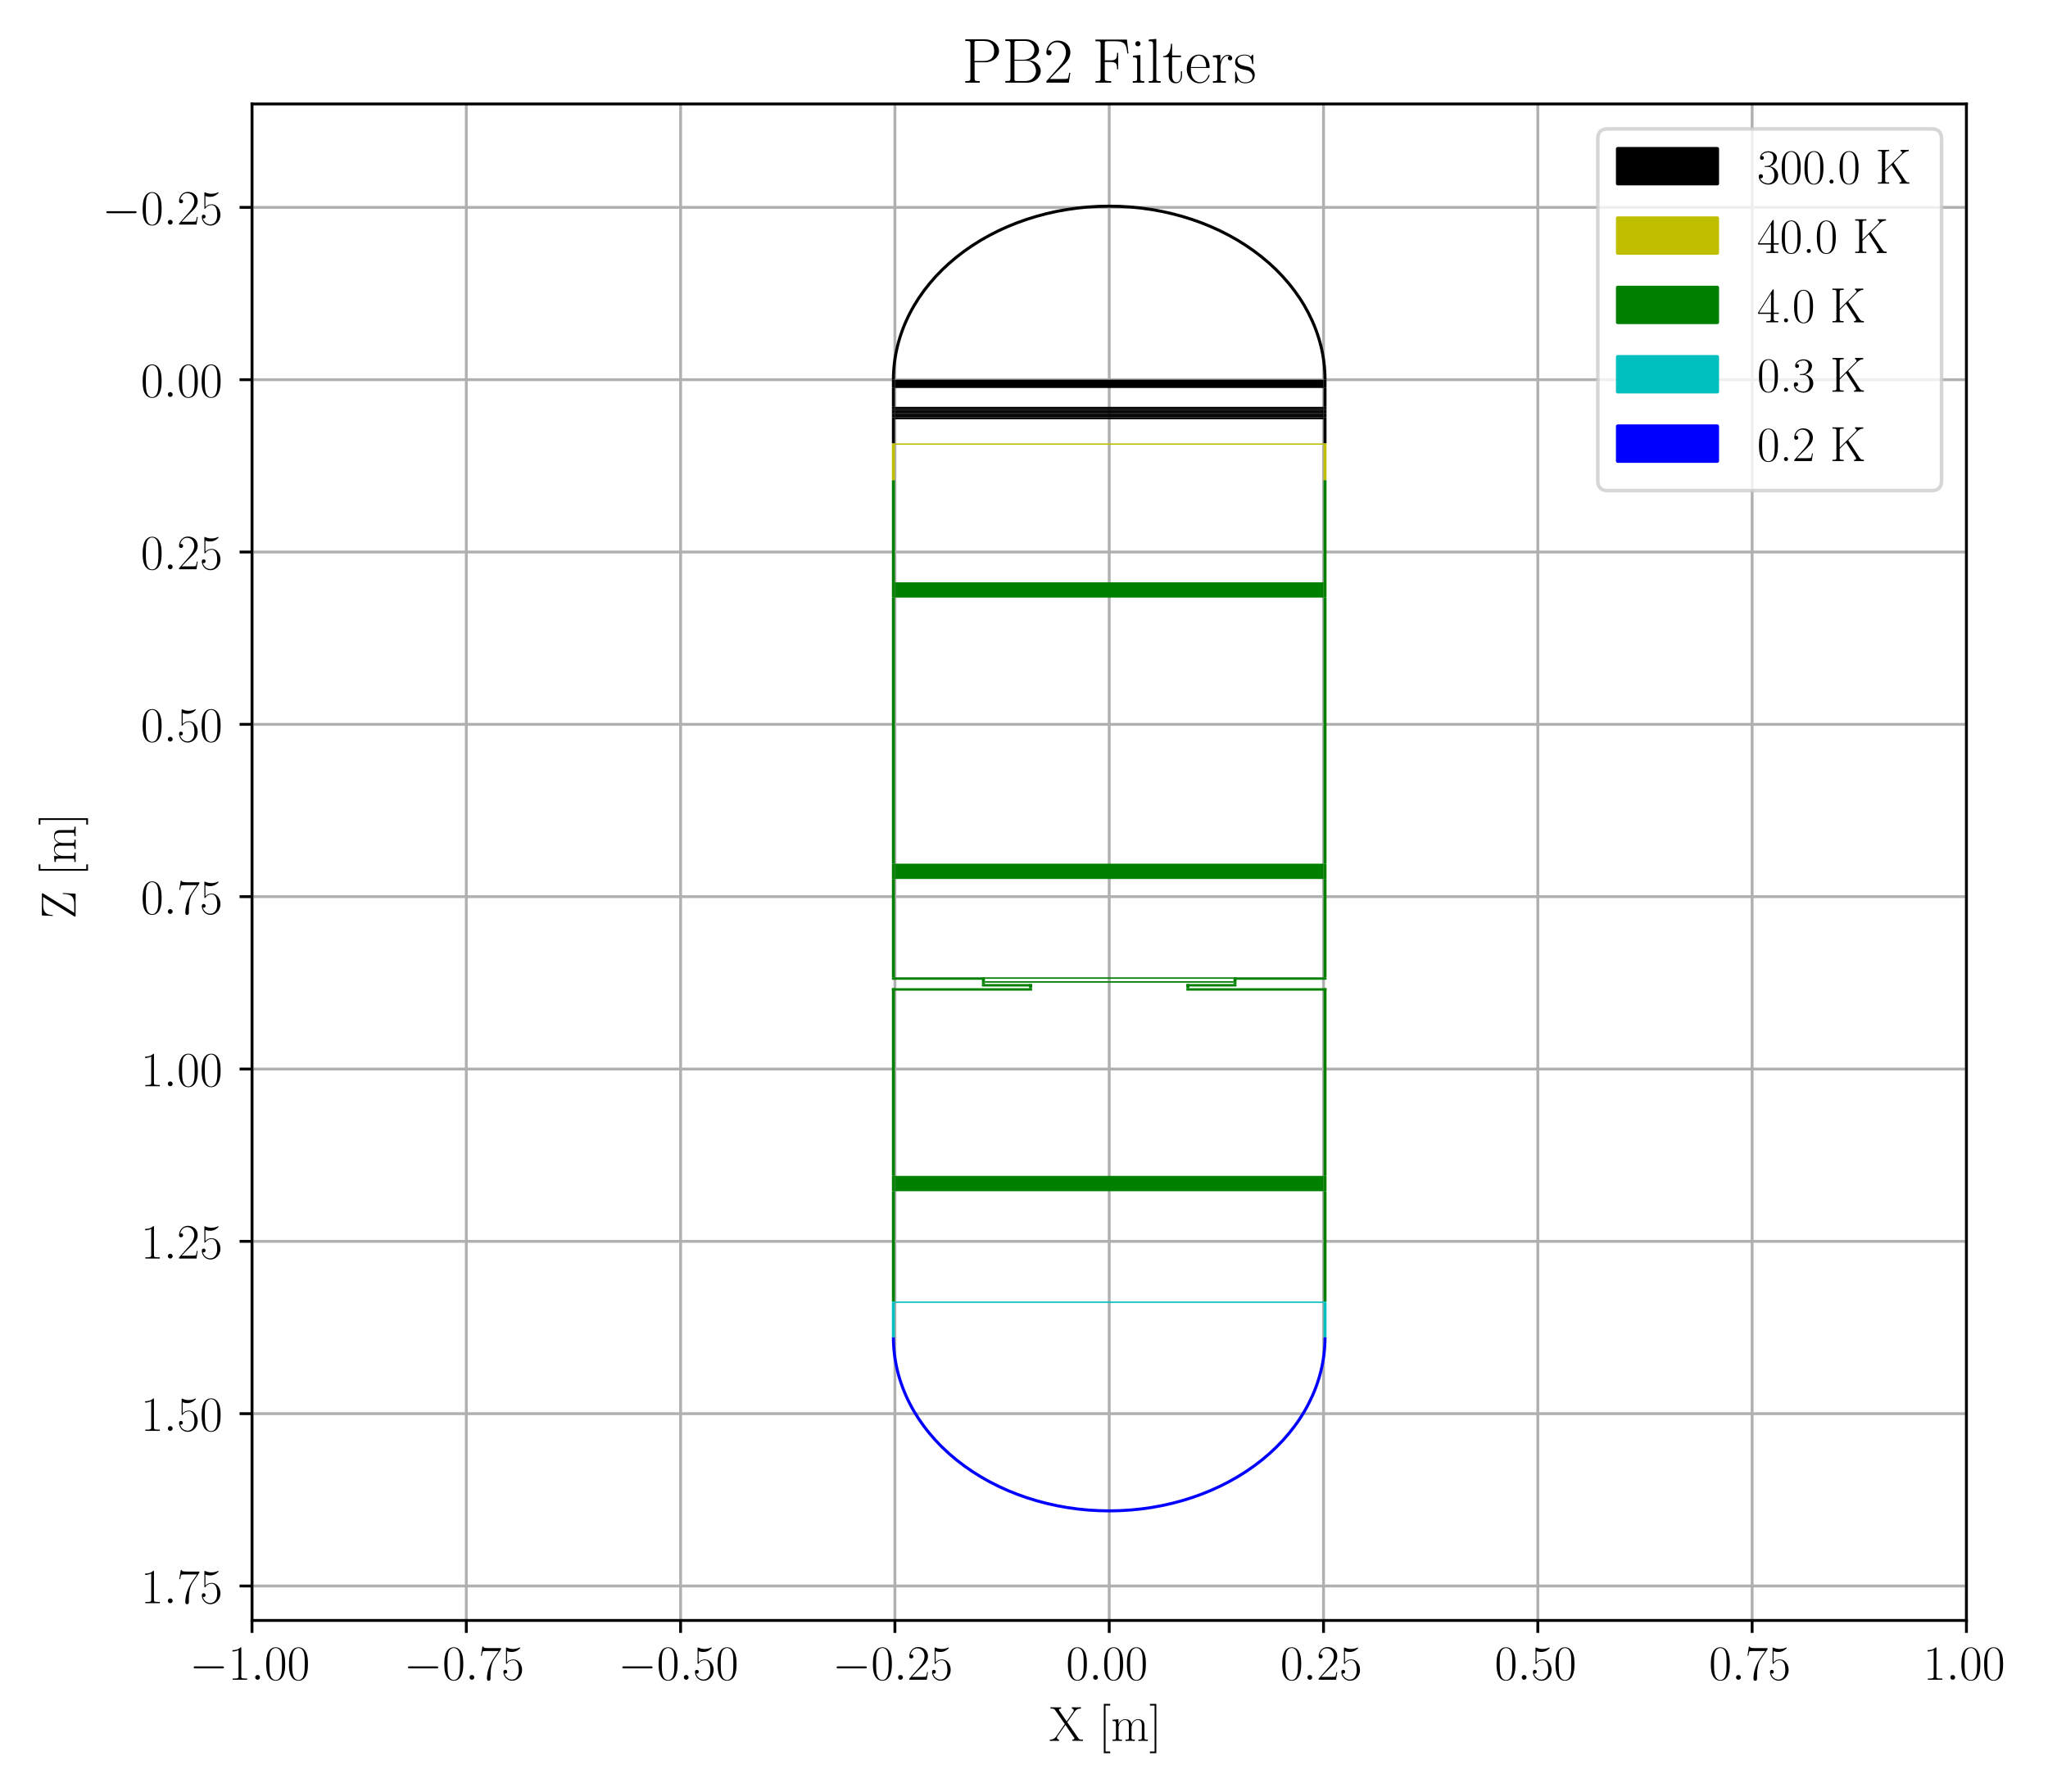 <?xml version="1.0" encoding="utf-8" standalone="no"?>
<!DOCTYPE svg PUBLIC "-//W3C//DTD SVG 1.1//EN"
  "http://www.w3.org/Graphics/SVG/1.1/DTD/svg11.dtd">
<!-- Created with matplotlib (http://matplotlib.org/) -->
<svg height="504pt" version="1.1" viewBox="0 0 576 504" width="576pt" xmlns="http://www.w3.org/2000/svg" xmlns:xlink="http://www.w3.org/1999/xlink">
 <defs>
  <style type="text/css">
*{stroke-linecap:butt;stroke-linejoin:round;}
  </style>
 </defs>
 <g id="figure_1">
  <g id="patch_1">
   <path d="M 0 504 
L 576 504 
L 576 0 
L 0 0 
z
" style="fill:#ffffff;"/>
  </g>
  <g id="axes_1">
   <g id="patch_2">
    <path d="M 70.875 455.854 
L 553.06 455.854 
L 553.06 29.253 
L 70.875 29.253 
z
" style="fill:#ffffff;"/>
   </g>
   <g id="matplotlib.axis_1">
    <g id="xtick_1">
     <g id="line2d_1">
      <path clip-path="url(#pf287806d3c)" d="M 70.875 455.854 
L 70.875 29.253 
" style="fill:none;stroke:#b0b0b0;stroke-linecap:square;stroke-width:0.8;"/>
     </g>
     <g id="line2d_2">
      <defs>
       <path d="M 0 0 
L 0 3.5 
" id="ma724190c96" style="stroke:#000000;stroke-width:0.8;"/>
      </defs>
      <g>
       <use style="stroke:#000000;stroke-width:0.8;" x="70.875" xlink:href="#ma724190c96" y="455.854"/>
      </g>
     </g>
     <g id="text_1">
      <!-- $-1.00$ -->
      <defs>
       <path d="M 66.094 23 
C 67.5 23 69.406 23 69.406 25 
C 69.406 27 67.5 27 66.094 27 
L 11.594 27 
C 10.203 27 8.297 27 8.297 25 
C 8.297 23 10.203 23 11.594 23 
z
" id="CMSY10-0"/>
       <path d="M 26.594 63.312 
C 26.594 65.406 26.5 65.5 25.094 65.5 
C 21.203 61.188 15.297 59.797 9.703 59.797 
C 9.406 59.797 8.906 59.797 8.797 59.5 
C 8.703 59.297 8.703 59.094 8.703 57 
C 11.797 57 17 57.594 21 59.984 
L 21 7.203 
C 21 3.688 20.797 2.5 12.203 2.5 
L 9.203 2.5 
L 9.203 0 
C 14 0 19 0 23.797 0 
C 28.594 0 33.594 0 38.406 0 
L 38.406 2.5 
L 35.406 2.5 
C 26.797 2.5 26.594 3.594 26.594 7.156 
z
" id="CMR17-49"/>
       <path d="M 18.406 4.797 
C 18.406 7.688 16 9.672 13.594 9.672 
C 10.703 9.672 8.703 7.281 8.703 4.891 
C 8.703 2 11.094 0 13.5 0 
C 16.406 0 18.406 2.391 18.406 4.797 
" id="CMMI12-58"/>
       <path d="M 42 31.641 
C 42 37.75 41.906 48.125 37.703 56.109 
C 34 63.109 28.094 65.594 22.906 65.594 
C 18.094 65.594 12 63.406 8.203 56.203 
C 4.203 48.719 3.797 39.438 3.797 31.641 
C 3.797 25.953 3.906 17.281 7 9.672 
C 11.297 -0.609 19 -2 22.906 -2 
C 27.5 -2 34.5 -0.109 38.594 9.375 
C 41.594 16.281 42 24.359 42 31.641 
M 22.906 -0.406 
C 16.5 -0.406 12.703 5.078 11.297 12.688 
C 10.203 18.562 10.203 27.156 10.203 32.75 
C 10.203 40.438 10.203 46.828 11.5 52.922 
C 13.406 61.391 19 64 22.906 64 
C 27 64 32.297 61.297 34.203 53.125 
C 35.5 47.438 35.594 40.734 35.594 32.75 
C 35.594 26.25 35.594 18.266 34.406 12.375 
C 32.297 1.484 26.406 -0.406 22.906 -0.406 
" id="CMR17-48"/>
      </defs>
      <g transform="translate(53.311 472.54)scale(0.14 -0.14)">
       <use transform="scale(0.996)" xlink:href="#CMSY10-0"/>
       <use transform="translate(77.487 0)scale(0.996)" xlink:href="#CMR17-49"/>
       <use transform="translate(123.178 0)scale(0.996)" xlink:href="#CMMI12-58"/>
       <use transform="translate(150.275 0)scale(0.996)" xlink:href="#CMR17-48"/>
       <use transform="translate(195.966 0)scale(0.996)" xlink:href="#CMR17-48"/>
      </g>
     </g>
    </g>
    <g id="xtick_2">
     <g id="line2d_3">
      <path clip-path="url(#pf287806d3c)" d="M 131.148 455.854 
L 131.148 29.253 
" style="fill:none;stroke:#b0b0b0;stroke-linecap:square;stroke-width:0.8;"/>
     </g>
     <g id="line2d_4">
      <g>
       <use style="stroke:#000000;stroke-width:0.8;" x="131.148" xlink:href="#ma724190c96" y="455.854"/>
      </g>
     </g>
     <g id="text_2">
      <!-- $-0.75$ -->
      <defs>
       <path d="M 45.094 61.578 
L 45.094 63.766 
L 21.594 63.766 
C 9.906 63.766 9.703 65.078 9.297 67 
L 7.5 67 
L 4.594 48.344 
L 6.406 48.344 
C 6.703 50.234 7.406 55.312 8.594 57.203 
C 9.203 58 16.594 58 18.297 58 
L 40.297 58 
L 29.203 41.578 
C 21.797 30.531 16.703 15.609 16.703 2.578 
C 16.703 1.391 16.703 -2 20.297 -2 
C 23.906 -2 23.906 1.391 23.906 2.672 
L 23.906 7.266 
C 23.906 23.562 26.703 34.312 31.297 41.188 
z
" id="CMR17-55"/>
       <path d="M 11.406 57.688 
C 12.406 57.281 16.5 56 20.703 56 
C 30 56 35.094 61.016 38 63.922 
C 38 64.734 38 65.25 37.406 65.25 
C 37.297 65.25 37.094 65.25 36.297 64.828 
C 32.797 63.312 28.703 62.078 23.703 62.078 
C 20.703 62.078 16.203 62.5 11.297 64.734 
C 10.203 65.25 10 65.25 9.906 65.25 
C 9.406 65.25 9.297 65.141 9.297 63.156 
L 9.297 34.281 
C 9.297 32.5 9.297 32 10.297 32 
C 10.797 32 11 32.203 11.5 32.906 
C 14.703 37.484 19.094 39.406 24.094 39.406 
C 27.594 39.406 35.094 37.219 35.094 20.141 
C 35.094 16.953 35.094 11.172 32.094 6.578 
C 29.594 2.484 25.703 0.391 21.406 0.391 
C 14.797 0.391 8.094 5 6.297 12.719 
C 6.703 12.609 7.5 12.422 7.906 12.422 
C 9.203 12.422 11.703 13.125 11.703 16.219 
C 11.703 18.906 9.797 20 7.906 20 
C 5.594 20 4.094 18.594 4.094 15.797 
C 4.094 7.094 11 -2 21.594 -2 
C 31.906 -2 41.703 6.875 41.703 19.75 
C 41.703 31.719 33.906 41 24.203 41 
C 19.094 41 14.797 39.094 11.406 35.453 
z
" id="CMR17-53"/>
      </defs>
      <g transform="translate(113.585 472.54)scale(0.14 -0.14)">
       <use transform="scale(0.996)" xlink:href="#CMSY10-0"/>
       <use transform="translate(77.487 0)scale(0.996)" xlink:href="#CMR17-48"/>
       <use transform="translate(123.178 0)scale(0.996)" xlink:href="#CMMI12-58"/>
       <use transform="translate(150.275 0)scale(0.996)" xlink:href="#CMR17-55"/>
       <use transform="translate(195.966 0)scale(0.996)" xlink:href="#CMR17-53"/>
      </g>
     </g>
    </g>
    <g id="xtick_3">
     <g id="line2d_5">
      <path clip-path="url(#pf287806d3c)" d="M 191.421 455.854 
L 191.421 29.253 
" style="fill:none;stroke:#b0b0b0;stroke-linecap:square;stroke-width:0.8;"/>
     </g>
     <g id="line2d_6">
      <g>
       <use style="stroke:#000000;stroke-width:0.8;" x="191.421" xlink:href="#ma724190c96" y="455.854"/>
      </g>
     </g>
     <g id="text_3">
      <!-- $-0.50$ -->
      <g transform="translate(173.858 472.54)scale(0.14 -0.14)">
       <use transform="scale(0.996)" xlink:href="#CMSY10-0"/>
       <use transform="translate(77.487 0)scale(0.996)" xlink:href="#CMR17-48"/>
       <use transform="translate(123.178 0)scale(0.996)" xlink:href="#CMMI12-58"/>
       <use transform="translate(150.275 0)scale(0.996)" xlink:href="#CMR17-53"/>
       <use transform="translate(195.966 0)scale(0.996)" xlink:href="#CMR17-48"/>
      </g>
     </g>
    </g>
    <g id="xtick_4">
     <g id="line2d_7">
      <path clip-path="url(#pf287806d3c)" d="M 251.695 455.854 
L 251.695 29.253 
" style="fill:none;stroke:#b0b0b0;stroke-linecap:square;stroke-width:0.8;"/>
     </g>
     <g id="line2d_8">
      <g>
       <use style="stroke:#000000;stroke-width:0.8;" x="251.695" xlink:href="#ma724190c96" y="455.854"/>
      </g>
     </g>
     <g id="text_4">
      <!-- $-0.25$ -->
      <defs>
       <path d="M 41.703 15.453 
L 39.906 15.453 
C 38.906 8.375 38.094 7.172 37.703 6.562 
C 37.203 5.766 30 5.766 28.594 5.766 
L 9.406 5.766 
C 13 9.672 20 16.75 28.5 24.953 
C 34.594 30.734 41.703 37.531 41.703 47.422 
C 41.703 59.219 32.297 66 21.797 66 
C 10.797 66 4.094 56.312 4.094 47.344 
C 4.094 43.438 7 42.938 8.203 42.938 
C 9.203 42.938 12.203 43.547 12.203 47.031 
C 12.203 50.109 9.594 51 8.203 51 
C 7.594 51 7 50.906 6.594 50.703 
C 8.5 59.219 14.297 63.406 20.406 63.406 
C 29.094 63.406 34.797 56.516 34.797 47.422 
C 34.797 38.734 29.703 31.25 24 24.75 
L 4.094 2.281 
L 4.094 0 
L 39.297 0 
z
" id="CMR17-50"/>
      </defs>
      <g transform="translate(234.131 472.54)scale(0.14 -0.14)">
       <use transform="scale(0.996)" xlink:href="#CMSY10-0"/>
       <use transform="translate(77.487 0)scale(0.996)" xlink:href="#CMR17-48"/>
       <use transform="translate(123.178 0)scale(0.996)" xlink:href="#CMMI12-58"/>
       <use transform="translate(150.275 0)scale(0.996)" xlink:href="#CMR17-50"/>
       <use transform="translate(195.966 0)scale(0.996)" xlink:href="#CMR17-53"/>
      </g>
     </g>
    </g>
    <g id="xtick_5">
     <g id="line2d_9">
      <path clip-path="url(#pf287806d3c)" d="M 311.968 455.854 
L 311.968 29.253 
" style="fill:none;stroke:#b0b0b0;stroke-linecap:square;stroke-width:0.8;"/>
     </g>
     <g id="line2d_10">
      <g>
       <use style="stroke:#000000;stroke-width:0.8;" x="311.968" xlink:href="#ma724190c96" y="455.854"/>
      </g>
     </g>
     <g id="text_5">
      <!-- $0.00$ -->
      <g transform="translate(299.828 472.54)scale(0.14 -0.14)">
       <use transform="scale(0.996)" xlink:href="#CMR17-48"/>
       <use transform="translate(45.69 0)scale(0.996)" xlink:href="#CMMI12-58"/>
       <use transform="translate(72.788 0)scale(0.996)" xlink:href="#CMR17-48"/>
       <use transform="translate(118.478 0)scale(0.996)" xlink:href="#CMR17-48"/>
      </g>
     </g>
    </g>
    <g id="xtick_6">
     <g id="line2d_11">
      <path clip-path="url(#pf287806d3c)" d="M 372.241 455.854 
L 372.241 29.253 
" style="fill:none;stroke:#b0b0b0;stroke-linecap:square;stroke-width:0.8;"/>
     </g>
     <g id="line2d_12">
      <g>
       <use style="stroke:#000000;stroke-width:0.8;" x="372.241" xlink:href="#ma724190c96" y="455.854"/>
      </g>
     </g>
     <g id="text_6">
      <!-- $0.25$ -->
      <g transform="translate(360.101 472.54)scale(0.14 -0.14)">
       <use transform="scale(0.996)" xlink:href="#CMR17-48"/>
       <use transform="translate(45.69 0)scale(0.996)" xlink:href="#CMMI12-58"/>
       <use transform="translate(72.788 0)scale(0.996)" xlink:href="#CMR17-50"/>
       <use transform="translate(118.478 0)scale(0.996)" xlink:href="#CMR17-53"/>
      </g>
     </g>
    </g>
    <g id="xtick_7">
     <g id="line2d_13">
      <path clip-path="url(#pf287806d3c)" d="M 432.514 455.854 
L 432.514 29.253 
" style="fill:none;stroke:#b0b0b0;stroke-linecap:square;stroke-width:0.8;"/>
     </g>
     <g id="line2d_14">
      <g>
       <use style="stroke:#000000;stroke-width:0.8;" x="432.514" xlink:href="#ma724190c96" y="455.854"/>
      </g>
     </g>
     <g id="text_7">
      <!-- $0.50$ -->
      <g transform="translate(420.375 472.54)scale(0.14 -0.14)">
       <use transform="scale(0.996)" xlink:href="#CMR17-48"/>
       <use transform="translate(45.69 0)scale(0.996)" xlink:href="#CMMI12-58"/>
       <use transform="translate(72.788 0)scale(0.996)" xlink:href="#CMR17-53"/>
       <use transform="translate(118.478 0)scale(0.996)" xlink:href="#CMR17-48"/>
      </g>
     </g>
    </g>
    <g id="xtick_8">
     <g id="line2d_15">
      <path clip-path="url(#pf287806d3c)" d="M 492.787 455.854 
L 492.787 29.253 
" style="fill:none;stroke:#b0b0b0;stroke-linecap:square;stroke-width:0.8;"/>
     </g>
     <g id="line2d_16">
      <g>
       <use style="stroke:#000000;stroke-width:0.8;" x="492.787" xlink:href="#ma724190c96" y="455.854"/>
      </g>
     </g>
     <g id="text_8">
      <!-- $0.75$ -->
      <g transform="translate(480.648 472.54)scale(0.14 -0.14)">
       <use transform="scale(0.996)" xlink:href="#CMR17-48"/>
       <use transform="translate(45.69 0)scale(0.996)" xlink:href="#CMMI12-58"/>
       <use transform="translate(72.788 0)scale(0.996)" xlink:href="#CMR17-55"/>
       <use transform="translate(118.478 0)scale(0.996)" xlink:href="#CMR17-53"/>
      </g>
     </g>
    </g>
    <g id="xtick_9">
     <g id="line2d_17">
      <path clip-path="url(#pf287806d3c)" d="M 553.06 455.854 
L 553.06 29.253 
" style="fill:none;stroke:#b0b0b0;stroke-linecap:square;stroke-width:0.8;"/>
     </g>
     <g id="line2d_18">
      <g>
       <use style="stroke:#000000;stroke-width:0.8;" x="553.06" xlink:href="#ma724190c96" y="455.854"/>
      </g>
     </g>
     <g id="text_9">
      <!-- $1.00$ -->
      <g transform="translate(540.921 472.54)scale(0.14 -0.14)">
       <use transform="scale(0.996)" xlink:href="#CMR17-49"/>
       <use transform="translate(45.69 0)scale(0.996)" xlink:href="#CMMI12-58"/>
       <use transform="translate(72.788 0)scale(0.996)" xlink:href="#CMR17-48"/>
       <use transform="translate(118.478 0)scale(0.996)" xlink:href="#CMR17-48"/>
      </g>
     </g>
    </g>
    <g id="text_10">
     <!-- \rm{X [m]} -->
     <defs>
      <path d="M 36.5 37.469 
L 51.297 58.641 
C 52.797 60.719 55.797 65 64 65 
L 64 67.688 
C 61.703 67.484 57.906 67.484 55.5 67.484 
C 52.203 67.484 48.094 67.484 45.594 67.688 
L 45.594 65.094 
C 48.797 64.797 49.594 62.812 49.594 61.219 
C 49.594 60.047 49.094 59.25 48.406 58.25 
L 35.203 39.266 
L 20.406 60.719 
C 19.703 61.812 19.594 62.109 19.594 62.406 
C 19.594 63.312 20.703 65 24 65 
L 24 67.484 
C 20.797 67.484 15.906 67.484 12.594 67.484 
C 10 67.484 5 67.484 2.594 67.688 
L 2.594 65 
C 8.094 65 9.906 64.812 12.094 61.734 
L 31.406 33.797 
L 14 8.578 
C 9.703 2.391 3.203 2.391 1.297 2.391 
L 1.297 -0.203 
C 3.594 0 7.406 0 9.797 0 
C 12.5 0 17.203 0 19.703 -0.203 
L 19.703 2.391 
C 16.594 2.688 15.703 4.672 15.703 6.266 
C 15.703 7.547 16.203 8.25 16.703 8.938 
L 32.703 32 
L 50.094 6.594 
C 50.906 5.5 50.906 5.203 50.906 4.906 
C 50.906 4.109 50 2.391 46.5 2.391 
L 46.5 0 
C 49.703 0 54.594 0 57.906 0 
C 60.5 0 65.5 0 67.906 -0.203 
L 67.906 2.391 
C 61.5 2.391 60.5 2.875 58.5 5.672 
z
" id="CMR17-88"/>
      <path d="M 23.5 -25 
L 23.5 -21.516 
L 14.094 -21.516 
L 14.094 71 
L 23.5 71 
L 23.5 74.484 
L 10.594 74.484 
L 10.594 -25 
z
" id="CMR17-91"/>
      <path d="M 67.594 30.203 
C 67.594 35.188 66.703 43.594 54.797 43.594 
C 48 43.594 43.297 39 41.5 33.594 
L 41.406 33.594 
C 40.203 41.797 34.297 43.594 28.703 43.594 
C 20.797 43.594 16.703 37.562 15.203 33.594 
L 15.094 33.594 
L 15.094 43.594 
L 3.297 42.5 
L 3.297 39.906 
C 9.203 39.906 10.094 39.297 10.094 34.5 
L 10.094 6.688 
C 10.094 2.875 9.703 2.391 3.297 2.391 
L 3.297 -0.203 
C 5.703 0 10.094 0 12.703 0 
C 15.297 0 19.797 0 22.203 -0.203 
L 22.203 2.391 
C 15.797 2.391 15.406 2.781 15.406 6.688 
L 15.406 25.906 
C 15.406 35.109 21 42 28 42 
C 35.406 42 36.203 35.406 36.203 30.594 
L 36.203 6.688 
C 36.203 2.875 35.797 2.391 29.406 2.391 
L 29.406 -0.203 
C 31.797 0 36.203 0 38.797 0 
C 41.406 0 45.906 0 48.297 -0.203 
L 48.297 2.391 
C 41.906 2.391 41.5 2.781 41.5 6.688 
L 41.5 25.906 
C 41.5 35.109 47.094 42 54.094 42 
C 61.5 42 62.297 35.406 62.297 30.594 
L 62.297 6.688 
C 62.297 2.875 61.906 2.391 55.5 2.391 
L 55.5 -0.203 
C 57.906 0 62.297 0 64.906 0 
C 67.5 0 72 0 74.406 -0.203 
L 74.406 2.391 
C 68 2.391 67.594 2.781 67.594 6.688 
z
" id="CMR17-109"/>
      <path d="M 14.297 74.484 
L 1.406 74.484 
L 1.406 71 
L 10.797 71 
L 10.797 -21.516 
L 1.406 -21.516 
L 1.406 -25 
L 14.297 -25 
z
" id="CMR17-93"/>
     </defs>
     <g transform="translate(295.089 489.713)scale(0.14 -0.14)">
      <use transform="scale(0.996)" xlink:href="#CMR17-88"/>
      <use transform="translate(99.148 0)scale(0.996)" xlink:href="#CMR17-91"/>
      <use transform="translate(124.019 0)scale(0.996)" xlink:href="#CMR17-109"/>
      <use transform="translate(200.939 0)scale(0.996)" xlink:href="#CMR17-93"/>
     </g>
    </g>
   </g>
   <g id="matplotlib.axis_2">
    <g id="ytick_1">
     <g id="line2d_19">
      <path clip-path="url(#pf287806d3c)" d="M 70.875 58.34 
L 553.06 58.34 
" style="fill:none;stroke:#b0b0b0;stroke-linecap:square;stroke-width:0.8;"/>
     </g>
     <g id="line2d_20">
      <defs>
       <path d="M 0 0 
L -3.5 0 
" id="m71733f3d57" style="stroke:#000000;stroke-width:0.8;"/>
      </defs>
      <g>
       <use style="stroke:#000000;stroke-width:0.8;" x="70.875" xlink:href="#m71733f3d57" y="58.34"/>
      </g>
     </g>
     <g id="text_11">
      <!-- $-0.25$ -->
      <g transform="translate(28.748 63.183)scale(0.14 -0.14)">
       <use transform="scale(0.996)" xlink:href="#CMSY10-0"/>
       <use transform="translate(77.487 0)scale(0.996)" xlink:href="#CMR17-48"/>
       <use transform="translate(123.178 0)scale(0.996)" xlink:href="#CMMI12-58"/>
       <use transform="translate(150.275 0)scale(0.996)" xlink:href="#CMR17-50"/>
       <use transform="translate(195.966 0)scale(0.996)" xlink:href="#CMR17-53"/>
      </g>
     </g>
    </g>
    <g id="ytick_2">
     <g id="line2d_21">
      <path clip-path="url(#pf287806d3c)" d="M 70.875 106.817 
L 553.06 106.817 
" style="fill:none;stroke:#b0b0b0;stroke-linecap:square;stroke-width:0.8;"/>
     </g>
     <g id="line2d_22">
      <g>
       <use style="stroke:#000000;stroke-width:0.8;" x="70.875" xlink:href="#m71733f3d57" y="106.817"/>
      </g>
     </g>
     <g id="text_12">
      <!-- $0.00$ -->
      <g transform="translate(39.596 111.66)scale(0.14 -0.14)">
       <use transform="scale(0.996)" xlink:href="#CMR17-48"/>
       <use transform="translate(45.69 0)scale(0.996)" xlink:href="#CMMI12-58"/>
       <use transform="translate(72.788 0)scale(0.996)" xlink:href="#CMR17-48"/>
       <use transform="translate(118.478 0)scale(0.996)" xlink:href="#CMR17-48"/>
      </g>
     </g>
    </g>
    <g id="ytick_3">
     <g id="line2d_23">
      <path clip-path="url(#pf287806d3c)" d="M 70.875 155.295 
L 553.06 155.295 
" style="fill:none;stroke:#b0b0b0;stroke-linecap:square;stroke-width:0.8;"/>
     </g>
     <g id="line2d_24">
      <g>
       <use style="stroke:#000000;stroke-width:0.8;" x="70.875" xlink:href="#m71733f3d57" y="155.295"/>
      </g>
     </g>
     <g id="text_13">
      <!-- $0.25$ -->
      <g transform="translate(39.596 160.137)scale(0.14 -0.14)">
       <use transform="scale(0.996)" xlink:href="#CMR17-48"/>
       <use transform="translate(45.69 0)scale(0.996)" xlink:href="#CMMI12-58"/>
       <use transform="translate(72.788 0)scale(0.996)" xlink:href="#CMR17-50"/>
       <use transform="translate(118.478 0)scale(0.996)" xlink:href="#CMR17-53"/>
      </g>
     </g>
    </g>
    <g id="ytick_4">
     <g id="line2d_25">
      <path clip-path="url(#pf287806d3c)" d="M 70.875 203.772 
L 553.06 203.772 
" style="fill:none;stroke:#b0b0b0;stroke-linecap:square;stroke-width:0.8;"/>
     </g>
     <g id="line2d_26">
      <g>
       <use style="stroke:#000000;stroke-width:0.8;" x="70.875" xlink:href="#m71733f3d57" y="203.772"/>
      </g>
     </g>
     <g id="text_14">
      <!-- $0.50$ -->
      <g transform="translate(39.596 208.615)scale(0.14 -0.14)">
       <use transform="scale(0.996)" xlink:href="#CMR17-48"/>
       <use transform="translate(45.69 0)scale(0.996)" xlink:href="#CMMI12-58"/>
       <use transform="translate(72.788 0)scale(0.996)" xlink:href="#CMR17-53"/>
       <use transform="translate(118.478 0)scale(0.996)" xlink:href="#CMR17-48"/>
      </g>
     </g>
    </g>
    <g id="ytick_5">
     <g id="line2d_27">
      <path clip-path="url(#pf287806d3c)" d="M 70.875 252.249 
L 553.06 252.249 
" style="fill:none;stroke:#b0b0b0;stroke-linecap:square;stroke-width:0.8;"/>
     </g>
     <g id="line2d_28">
      <g>
       <use style="stroke:#000000;stroke-width:0.8;" x="70.875" xlink:href="#m71733f3d57" y="252.249"/>
      </g>
     </g>
     <g id="text_15">
      <!-- $0.75$ -->
      <g transform="translate(39.596 257.092)scale(0.14 -0.14)">
       <use transform="scale(0.996)" xlink:href="#CMR17-48"/>
       <use transform="translate(45.69 0)scale(0.996)" xlink:href="#CMMI12-58"/>
       <use transform="translate(72.788 0)scale(0.996)" xlink:href="#CMR17-55"/>
       <use transform="translate(118.478 0)scale(0.996)" xlink:href="#CMR17-53"/>
      </g>
     </g>
    </g>
    <g id="ytick_6">
     <g id="line2d_29">
      <path clip-path="url(#pf287806d3c)" d="M 70.875 300.727 
L 553.06 300.727 
" style="fill:none;stroke:#b0b0b0;stroke-linecap:square;stroke-width:0.8;"/>
     </g>
     <g id="line2d_30">
      <g>
       <use style="stroke:#000000;stroke-width:0.8;" x="70.875" xlink:href="#m71733f3d57" y="300.727"/>
      </g>
     </g>
     <g id="text_16">
      <!-- $1.00$ -->
      <g transform="translate(39.596 305.57)scale(0.14 -0.14)">
       <use transform="scale(0.996)" xlink:href="#CMR17-49"/>
       <use transform="translate(45.69 0)scale(0.996)" xlink:href="#CMMI12-58"/>
       <use transform="translate(72.788 0)scale(0.996)" xlink:href="#CMR17-48"/>
       <use transform="translate(118.478 0)scale(0.996)" xlink:href="#CMR17-48"/>
      </g>
     </g>
    </g>
    <g id="ytick_7">
     <g id="line2d_31">
      <path clip-path="url(#pf287806d3c)" d="M 70.875 349.204 
L 553.06 349.204 
" style="fill:none;stroke:#b0b0b0;stroke-linecap:square;stroke-width:0.8;"/>
     </g>
     <g id="line2d_32">
      <g>
       <use style="stroke:#000000;stroke-width:0.8;" x="70.875" xlink:href="#m71733f3d57" y="349.204"/>
      </g>
     </g>
     <g id="text_17">
      <!-- $1.25$ -->
      <g transform="translate(39.596 354.047)scale(0.14 -0.14)">
       <use transform="scale(0.996)" xlink:href="#CMR17-49"/>
       <use transform="translate(45.69 0)scale(0.996)" xlink:href="#CMMI12-58"/>
       <use transform="translate(72.788 0)scale(0.996)" xlink:href="#CMR17-50"/>
       <use transform="translate(118.478 0)scale(0.996)" xlink:href="#CMR17-53"/>
      </g>
     </g>
    </g>
    <g id="ytick_8">
     <g id="line2d_33">
      <path clip-path="url(#pf287806d3c)" d="M 70.875 397.682 
L 553.06 397.682 
" style="fill:none;stroke:#b0b0b0;stroke-linecap:square;stroke-width:0.8;"/>
     </g>
     <g id="line2d_34">
      <g>
       <use style="stroke:#000000;stroke-width:0.8;" x="70.875" xlink:href="#m71733f3d57" y="397.682"/>
      </g>
     </g>
     <g id="text_18">
      <!-- $1.50$ -->
      <g transform="translate(39.596 402.524)scale(0.14 -0.14)">
       <use transform="scale(0.996)" xlink:href="#CMR17-49"/>
       <use transform="translate(45.69 0)scale(0.996)" xlink:href="#CMMI12-58"/>
       <use transform="translate(72.788 0)scale(0.996)" xlink:href="#CMR17-53"/>
       <use transform="translate(118.478 0)scale(0.996)" xlink:href="#CMR17-48"/>
      </g>
     </g>
    </g>
    <g id="ytick_9">
     <g id="line2d_35">
      <path clip-path="url(#pf287806d3c)" d="M 70.875 446.159 
L 553.06 446.159 
" style="fill:none;stroke:#b0b0b0;stroke-linecap:square;stroke-width:0.8;"/>
     </g>
     <g id="line2d_36">
      <g>
       <use style="stroke:#000000;stroke-width:0.8;" x="70.875" xlink:href="#m71733f3d57" y="446.159"/>
      </g>
     </g>
     <g id="text_19">
      <!-- $1.75$ -->
      <g transform="translate(39.596 451.002)scale(0.14 -0.14)">
       <use transform="scale(0.996)" xlink:href="#CMR17-49"/>
       <use transform="translate(45.69 0)scale(0.996)" xlink:href="#CMMI12-58"/>
       <use transform="translate(72.788 0)scale(0.996)" xlink:href="#CMR17-55"/>
       <use transform="translate(118.478 0)scale(0.996)" xlink:href="#CMR17-53"/>
      </g>
     </g>
    </g>
    <g id="text_20">
     <!-- \rm{Z [m]} -->
     <defs>
      <path d="M 51.594 66 
C 51.594 67.906 51.5 68 49.406 68 
L 6.906 68 
L 5.906 46 
L 7.703 46 
C 8.297 57.344 11.297 65.406 27.5 65.406 
L 44 65.406 
L 5.297 3.188 
C 4.594 2.094 4.594 1.984 4.594 1.297 
C 4.594 0 4.797 0 6.797 0 
L 50.703 0 
L 52.094 25.984 
L 50.297 25.984 
C 49.406 12.938 48.703 2.781 29.594 2.781 
L 12.203 2.781 
z
" id="CMR17-90"/>
     </defs>
     <g transform="translate(21.261 258.487)rotate(-90)scale(0.14 -0.14)">
      <use transform="scale(0.996)" xlink:href="#CMR17-90"/>
      <use transform="translate(86.176 0)scale(0.996)" xlink:href="#CMR17-91"/>
      <use transform="translate(111.047 0)scale(0.996)" xlink:href="#CMR17-109"/>
      <use transform="translate(187.967 0)scale(0.996)" xlink:href="#CMR17-93"/>
     </g>
    </g>
   </g>
   <g id="patch_3">
    <path d="M 70.875 455.854 
L 70.875 29.253 
" style="fill:none;stroke:#000000;stroke-linecap:square;stroke-linejoin:miter;stroke-width:0.8;"/>
   </g>
   <g id="patch_4">
    <path d="M 553.06 455.854 
L 553.06 29.253 
" style="fill:none;stroke:#000000;stroke-linecap:square;stroke-linejoin:miter;stroke-width:0.8;"/>
   </g>
   <g id="patch_5">
    <path d="M 70.875 455.854 
L 553.06 455.854 
" style="fill:none;stroke:#000000;stroke-linecap:square;stroke-linejoin:miter;stroke-width:0.8;"/>
   </g>
   <g id="patch_6">
    <path d="M 70.875 29.253 
L 553.06 29.253 
" style="fill:none;stroke:#000000;stroke-linecap:square;stroke-linejoin:miter;stroke-width:0.8;"/>
   </g>
   <g id="patch_7">
    <path clip-path="url(#pf287806d3c)" d="M 251.273 106.817 
C 251.273 93.875 257.672 81.45 269.05 72.298 
C 280.428 63.147 295.877 58 311.968 58 
C 328.059 58 343.507 63.147 354.886 72.298 
C 366.264 81.45 372.663 93.875 372.663 106.817 
" style="fill:none;stroke:#000000;stroke-linejoin:miter;stroke-width:0.85;"/>
   </g>
   <g id="patch_8">
    <path clip-path="url(#pf287806d3c)" d="M 251.695 106.817 
L 372.241 106.817 
L 372.241 109.144 
L 251.695 109.144 
z
"/>
   </g>
   <g id="patch_9">
    <path clip-path="url(#pf287806d3c)" d="M 250.851 106.817 
L 251.695 106.817 
L 251.695 109.144 
L 250.851 109.144 
z
"/>
   </g>
   <g id="patch_10">
    <path clip-path="url(#pf287806d3c)" d="M 372.241 106.817 
L 373.085 106.817 
L 373.085 109.144 
L 372.241 109.144 
z
"/>
   </g>
   <g id="patch_11">
    <path clip-path="url(#pf287806d3c)" d="M 250.851 109.144 
L 251.695 109.144 
L 251.695 114.457 
L 250.851 114.457 
z
"/>
   </g>
   <g id="patch_12">
    <path clip-path="url(#pf287806d3c)" d="M 372.241 109.144 
L 373.085 109.144 
L 373.085 114.457 
L 372.241 114.457 
z
"/>
   </g>
   <g id="patch_13">
    <path clip-path="url(#pf287806d3c)" d="M 251.695 114.457 
L 372.241 114.457 
L 372.241 115.039 
L 251.695 115.039 
z
"/>
   </g>
   <g id="patch_14">
    <path clip-path="url(#pf287806d3c)" d="M 250.851 114.457 
L 251.695 114.457 
L 251.695 115.039 
L 250.851 115.039 
z
"/>
   </g>
   <g id="patch_15">
    <path clip-path="url(#pf287806d3c)" d="M 372.241 114.457 
L 373.085 114.457 
L 373.085 115.039 
L 372.241 115.039 
z
"/>
   </g>
   <g id="patch_16">
    <path clip-path="url(#pf287806d3c)" d="M 250.851 115.039 
L 251.695 115.039 
L 251.695 115.041 
L 250.851 115.041 
z
"/>
   </g>
   <g id="patch_17">
    <path clip-path="url(#pf287806d3c)" d="M 372.241 115.039 
L 373.085 115.039 
L 373.085 115.041 
L 372.241 115.041 
z
"/>
   </g>
   <g id="patch_18">
    <path clip-path="url(#pf287806d3c)" d="M 251.695 115.039 
L 372.241 115.039 
L 372.241 115.621 
L 251.695 115.621 
z
"/>
   </g>
   <g id="patch_19">
    <path clip-path="url(#pf287806d3c)" d="M 250.851 115.039 
L 251.695 115.039 
L 251.695 115.621 
L 250.851 115.621 
z
"/>
   </g>
   <g id="patch_20">
    <path clip-path="url(#pf287806d3c)" d="M 372.241 115.039 
L 373.085 115.039 
L 373.085 115.621 
L 372.241 115.621 
z
"/>
   </g>
   <g id="patch_21">
    <path clip-path="url(#pf287806d3c)" d="M 250.851 115.621 
L 251.695 115.621 
L 251.695 115.623 
L 250.851 115.623 
z
"/>
   </g>
   <g id="patch_22">
    <path clip-path="url(#pf287806d3c)" d="M 372.241 115.621 
L 373.085 115.621 
L 373.085 115.623 
L 372.241 115.623 
z
"/>
   </g>
   <g id="patch_23">
    <path clip-path="url(#pf287806d3c)" d="M 251.695 115.621 
L 372.241 115.621 
L 372.241 116.203 
L 251.695 116.203 
z
"/>
   </g>
   <g id="patch_24">
    <path clip-path="url(#pf287806d3c)" d="M 250.851 115.621 
L 251.695 115.621 
L 251.695 116.203 
L 250.851 116.203 
z
"/>
   </g>
   <g id="patch_25">
    <path clip-path="url(#pf287806d3c)" d="M 372.241 115.621 
L 373.085 115.621 
L 373.085 116.203 
L 372.241 116.203 
z
"/>
   </g>
   <g id="patch_26">
    <path clip-path="url(#pf287806d3c)" d="M 250.851 116.203 
L 251.695 116.203 
L 251.695 116.205 
L 250.851 116.205 
z
"/>
   </g>
   <g id="patch_27">
    <path clip-path="url(#pf287806d3c)" d="M 372.241 116.203 
L 373.085 116.203 
L 373.085 116.205 
L 372.241 116.205 
z
"/>
   </g>
   <g id="patch_28">
    <path clip-path="url(#pf287806d3c)" d="M 251.695 116.203 
L 372.241 116.203 
L 372.241 116.785 
L 251.695 116.785 
z
"/>
   </g>
   <g id="patch_29">
    <path clip-path="url(#pf287806d3c)" d="M 250.851 116.203 
L 251.695 116.203 
L 251.695 116.785 
L 250.851 116.785 
z
"/>
   </g>
   <g id="patch_30">
    <path clip-path="url(#pf287806d3c)" d="M 372.241 116.203 
L 373.085 116.203 
L 373.085 116.785 
L 372.241 116.785 
z
"/>
   </g>
   <g id="patch_31">
    <path clip-path="url(#pf287806d3c)" d="M 250.851 116.785 
L 251.695 116.785 
L 251.695 116.787 
L 250.851 116.787 
z
"/>
   </g>
   <g id="patch_32">
    <path clip-path="url(#pf287806d3c)" d="M 372.241 116.785 
L 373.085 116.785 
L 373.085 116.787 
L 372.241 116.787 
z
"/>
   </g>
   <g id="patch_33">
    <path clip-path="url(#pf287806d3c)" d="M 251.695 116.785 
L 372.241 116.785 
L 372.241 117.367 
L 251.695 117.367 
z
"/>
   </g>
   <g id="patch_34">
    <path clip-path="url(#pf287806d3c)" d="M 250.851 116.785 
L 251.695 116.785 
L 251.695 117.367 
L 250.851 117.367 
z
"/>
   </g>
   <g id="patch_35">
    <path clip-path="url(#pf287806d3c)" d="M 372.241 116.785 
L 373.085 116.785 
L 373.085 117.367 
L 372.241 117.367 
z
"/>
   </g>
   <g id="patch_36">
    <path clip-path="url(#pf287806d3c)" d="M 250.851 117.367 
L 251.695 117.367 
L 251.695 117.369 
L 250.851 117.369 
z
"/>
   </g>
   <g id="patch_37">
    <path clip-path="url(#pf287806d3c)" d="M 372.241 117.367 
L 373.085 117.367 
L 373.085 117.369 
L 372.241 117.369 
z
"/>
   </g>
   <g id="patch_38">
    <path clip-path="url(#pf287806d3c)" d="M 251.695 117.367 
L 372.241 117.367 
L 372.241 117.949 
L 251.695 117.949 
z
"/>
   </g>
   <g id="patch_39">
    <path clip-path="url(#pf287806d3c)" d="M 250.851 117.367 
L 251.695 117.367 
L 251.695 117.949 
L 250.851 117.949 
z
"/>
   </g>
   <g id="patch_40">
    <path clip-path="url(#pf287806d3c)" d="M 372.241 117.367 
L 373.085 117.367 
L 373.085 117.949 
L 372.241 117.949 
z
"/>
   </g>
   <g id="patch_41">
    <path clip-path="url(#pf287806d3c)" d="M 250.851 117.949 
L 251.695 117.949 
L 251.695 124.734 
L 250.851 124.734 
z
"/>
   </g>
   <g id="patch_42">
    <path clip-path="url(#pf287806d3c)" d="M 372.241 117.949 
L 373.085 117.949 
L 373.085 124.734 
L 372.241 124.734 
z
"/>
   </g>
   <g id="patch_43">
    <path clip-path="url(#pf287806d3c)" d="M 251.695 124.734 
L 372.241 124.734 
L 372.241 125.122 
L 251.695 125.122 
z
" style="fill:#bfbf00;"/>
   </g>
   <g id="patch_44">
    <path clip-path="url(#pf287806d3c)" d="M 250.851 124.734 
L 251.695 124.734 
L 251.695 125.122 
L 250.851 125.122 
z
" style="fill:#bfbf00;"/>
   </g>
   <g id="patch_45">
    <path clip-path="url(#pf287806d3c)" d="M 372.241 124.734 
L 373.085 124.734 
L 373.085 125.122 
L 372.241 125.122 
z
" style="fill:#bfbf00;"/>
   </g>
   <g id="patch_46">
    <path clip-path="url(#pf287806d3c)" d="M 250.851 125.122 
L 251.695 125.122 
L 251.695 135.109 
L 250.851 135.109 
z
" style="fill:#bfbf00;"/>
   </g>
   <g id="patch_47">
    <path clip-path="url(#pf287806d3c)" d="M 372.241 125.122 
L 373.085 125.122 
L 373.085 135.109 
L 372.241 135.109 
z
" style="fill:#bfbf00;"/>
   </g>
   <g id="patch_48">
    <path clip-path="url(#pf287806d3c)" d="M 250.851 135.109 
L 251.695 135.109 
L 251.695 163.807 
L 250.851 163.807 
z
" style="fill:#008000;"/>
   </g>
   <g id="patch_49">
    <path clip-path="url(#pf287806d3c)" d="M 372.241 135.109 
L 373.085 135.109 
L 373.085 163.807 
L 372.241 163.807 
z
" style="fill:#008000;"/>
   </g>
   <g id="patch_50">
    <path clip-path="url(#pf287806d3c)" d="M 251.695 163.807 
L 372.241 163.807 
L 372.241 168.112 
L 251.695 168.112 
z
" style="fill:#008000;"/>
   </g>
   <g id="patch_51">
    <path clip-path="url(#pf287806d3c)" d="M 250.851 163.807 
L 251.695 163.807 
L 251.695 168.112 
L 250.851 168.112 
z
" style="fill:#008000;"/>
   </g>
   <g id="patch_52">
    <path clip-path="url(#pf287806d3c)" d="M 372.241 163.807 
L 373.085 163.807 
L 373.085 168.112 
L 372.241 168.112 
z
" style="fill:#008000;"/>
   </g>
   <g id="patch_53">
    <path clip-path="url(#pf287806d3c)" d="M 250.851 168.112 
L 251.695 168.112 
L 251.695 242.961 
L 250.851 242.961 
z
" style="fill:#008000;"/>
   </g>
   <g id="patch_54">
    <path clip-path="url(#pf287806d3c)" d="M 372.241 168.112 
L 373.085 168.112 
L 373.085 242.961 
L 372.241 242.961 
z
" style="fill:#008000;"/>
   </g>
   <g id="patch_55">
    <path clip-path="url(#pf287806d3c)" d="M 251.695 242.961 
L 372.241 242.961 
L 372.241 247.266 
L 251.695 247.266 
z
" style="fill:#008000;"/>
   </g>
   <g id="patch_56">
    <path clip-path="url(#pf287806d3c)" d="M 250.851 242.961 
L 251.695 242.961 
L 251.695 247.266 
L 250.851 247.266 
z
" style="fill:#008000;"/>
   </g>
   <g id="patch_57">
    <path clip-path="url(#pf287806d3c)" d="M 372.241 242.961 
L 373.085 242.961 
L 373.085 247.266 
L 372.241 247.266 
z
" style="fill:#008000;"/>
   </g>
   <g id="patch_58">
    <path clip-path="url(#pf287806d3c)" d="M 250.851 247.266 
L 251.695 247.266 
L 251.695 274.937 
L 250.851 274.937 
z
" style="fill:#008000;"/>
   </g>
   <g id="patch_59">
    <path clip-path="url(#pf287806d3c)" d="M 372.241 247.266 
L 373.085 247.266 
L 373.085 274.937 
L 372.241 274.937 
z
" style="fill:#008000;"/>
   </g>
   <g id="patch_60">
    <path clip-path="url(#pf287806d3c)" d="M 250.851 274.937 
L 277.009 274.937 
L 277.009 275.615 
L 250.851 275.615 
z
" style="fill:#008000;"/>
   </g>
   <g id="patch_61">
    <path clip-path="url(#pf287806d3c)" d="M 346.926 274.937 
L 373.085 274.937 
L 373.085 275.615 
L 346.926 275.615 
z
" style="fill:#008000;"/>
   </g>
   <g id="patch_62">
    <path clip-path="url(#pf287806d3c)" d="M 277.009 274.937 
L 346.926 274.937 
L 346.926 275.352 
L 277.009 275.352 
z
" style="fill:#008000;"/>
   </g>
   <g id="patch_63">
    <path clip-path="url(#pf287806d3c)" d="M 276.165 274.937 
L 277.009 274.937 
L 277.009 275.352 
L 276.165 275.352 
z
" style="fill:#008000;"/>
   </g>
   <g id="patch_64">
    <path clip-path="url(#pf287806d3c)" d="M 346.926 274.937 
L 347.77 274.937 
L 347.77 275.352 
L 346.926 275.352 
z
" style="fill:#008000;"/>
   </g>
   <g id="patch_65">
    <path clip-path="url(#pf287806d3c)" d="M 276.165 275.352 
L 277.009 275.352 
L 277.009 276.03 
L 276.165 276.03 
z
" style="fill:#008000;"/>
   </g>
   <g id="patch_66">
    <path clip-path="url(#pf287806d3c)" d="M 346.926 275.352 
L 347.77 275.352 
L 347.77 276.03 
L 346.926 276.03 
z
" style="fill:#008000;"/>
   </g>
   <g id="patch_67">
    <path clip-path="url(#pf287806d3c)" d="M 277.009 276.03 
L 346.926 276.03 
L 346.926 276.445 
L 277.009 276.445 
z
" style="fill:#008000;"/>
   </g>
   <g id="patch_68">
    <path clip-path="url(#pf287806d3c)" d="M 276.165 276.03 
L 277.009 276.03 
L 277.009 276.445 
L 276.165 276.445 
z
" style="fill:#008000;"/>
   </g>
   <g id="patch_69">
    <path clip-path="url(#pf287806d3c)" d="M 346.926 276.03 
L 347.77 276.03 
L 347.77 276.445 
L 346.926 276.445 
z
" style="fill:#008000;"/>
   </g>
   <g id="patch_70">
    <path clip-path="url(#pf287806d3c)" d="M 276.165 276.445 
L 277.009 276.445 
L 277.009 276.833 
L 276.165 276.833 
z
" style="fill:#008000;"/>
   </g>
   <g id="patch_71">
    <path clip-path="url(#pf287806d3c)" d="M 346.926 276.445 
L 347.77 276.445 
L 347.77 276.833 
L 346.926 276.833 
z
" style="fill:#008000;"/>
   </g>
   <g id="patch_72">
    <path clip-path="url(#pf287806d3c)" d="M 276.165 276.833 
L 290.269 276.833 
L 290.269 277.512 
L 276.165 277.512 
z
" style="fill:#008000;"/>
   </g>
   <g id="patch_73">
    <path clip-path="url(#pf287806d3c)" d="M 333.666 276.833 
L 347.77 276.833 
L 347.77 277.512 
L 333.666 277.512 
z
" style="fill:#008000;"/>
   </g>
   <g id="patch_74">
    <path clip-path="url(#pf287806d3c)" d="M 289.426 276.833 
L 290.269 276.833 
L 290.269 277.997 
L 289.426 277.997 
z
" style="fill:#008000;"/>
   </g>
   <g id="patch_75">
    <path clip-path="url(#pf287806d3c)" d="M 333.666 276.833 
L 334.51 276.833 
L 334.51 277.997 
L 333.666 277.997 
z
" style="fill:#008000;"/>
   </g>
   <g id="patch_76">
    <path clip-path="url(#pf287806d3c)" d="M 250.851 277.997 
L 290.269 277.997 
L 290.269 278.675 
L 250.851 278.675 
z
" style="fill:#008000;"/>
   </g>
   <g id="patch_77">
    <path clip-path="url(#pf287806d3c)" d="M 333.666 277.997 
L 373.085 277.997 
L 373.085 278.675 
L 333.666 278.675 
z
" style="fill:#008000;"/>
   </g>
   <g id="patch_78">
    <path clip-path="url(#pf287806d3c)" d="M 250.851 277.997 
L 251.695 277.997 
L 251.695 330.798 
L 250.851 330.798 
z
" style="fill:#008000;"/>
   </g>
   <g id="patch_79">
    <path clip-path="url(#pf287806d3c)" d="M 372.241 277.997 
L 373.085 277.997 
L 373.085 330.798 
L 372.241 330.798 
z
" style="fill:#008000;"/>
   </g>
   <g id="patch_80">
    <path clip-path="url(#pf287806d3c)" d="M 251.695 330.798 
L 372.241 330.798 
L 372.241 335.103 
L 251.695 335.103 
z
" style="fill:#008000;"/>
   </g>
   <g id="patch_81">
    <path clip-path="url(#pf287806d3c)" d="M 250.851 330.798 
L 251.695 330.798 
L 251.695 335.103 
L 250.851 335.103 
z
" style="fill:#008000;"/>
   </g>
   <g id="patch_82">
    <path clip-path="url(#pf287806d3c)" d="M 372.241 330.798 
L 373.085 330.798 
L 373.085 335.103 
L 372.241 335.103 
z
" style="fill:#008000;"/>
   </g>
   <g id="patch_83">
    <path clip-path="url(#pf287806d3c)" d="M 250.851 335.103 
L 251.695 335.103 
L 251.695 366.129 
L 250.851 366.129 
z
" style="fill:#008000;"/>
   </g>
   <g id="patch_84">
    <path clip-path="url(#pf287806d3c)" d="M 372.241 335.103 
L 373.085 335.103 
L 373.085 366.129 
L 372.241 366.129 
z
" style="fill:#008000;"/>
   </g>
   <g id="patch_85">
    <path clip-path="url(#pf287806d3c)" d="M 251.695 366.129 
L 372.241 366.129 
L 372.241 366.516 
L 251.695 366.516 
z
" style="fill:#00bfbf;"/>
   </g>
   <g id="patch_86">
    <path clip-path="url(#pf287806d3c)" d="M 250.851 366.129 
L 251.695 366.129 
L 251.695 366.516 
L 250.851 366.516 
z
" style="fill:#00bfbf;"/>
   </g>
   <g id="patch_87">
    <path clip-path="url(#pf287806d3c)" d="M 372.241 366.129 
L 373.085 366.129 
L 373.085 366.516 
L 372.241 366.516 
z
" style="fill:#00bfbf;"/>
   </g>
   <g id="patch_88">
    <path clip-path="url(#pf287806d3c)" d="M 250.851 366.516 
L 251.695 366.516 
L 251.695 376.212 
L 250.851 376.212 
z
" style="fill:#00bfbf;"/>
   </g>
   <g id="patch_89">
    <path clip-path="url(#pf287806d3c)" d="M 372.241 366.516 
L 373.085 366.516 
L 373.085 376.212 
L 372.241 376.212 
z
" style="fill:#00bfbf;"/>
   </g>
   <g id="patch_90">
    <path clip-path="url(#pf287806d3c)" d="M 372.663 376.212 
C 372.663 389.154 366.264 401.579 354.886 410.731 
C 343.507 419.882 328.059 425.029 311.968 425.029 
C 295.877 425.029 280.428 419.882 269.05 410.731 
C 257.672 401.579 251.273 389.154 251.273 376.212 
" style="fill:none;stroke:#0000ff;stroke-linejoin:miter;stroke-width:0.85;"/>
   </g>
   <g id="text_21">
    <!-- \rm{PB2 Filters} -->
    <defs>
     <path d="M 19.797 31.906 
L 35.797 31.906 
C 48.703 31.906 58.094 40.281 58.094 49.75 
C 58.094 59.234 48.906 68 35.797 68 
L 5.203 68 
L 5.203 65.406 
C 12.094 65.406 13.203 65.406 13.203 60.938 
L 13.203 6.969 
C 13.203 2.5 12.094 2.5 5.203 2.5 
L 5.203 0 
C 8.094 0 13.406 0 16.5 0 
C 19.594 0 24.906 0 27.797 0 
L 27.797 2.5 
C 20.906 2.5 19.797 2.5 19.797 6.969 
z
M 19.594 34 
L 19.594 61.531 
C 19.594 64.922 19.797 65.406 23.797 65.406 
L 33.906 65.406 
C 46.797 65.406 50.5 58.031 50.5 49.75 
C 50.5 40.688 46.094 34 33.906 34 
z
" id="CMR17-80"/>
     <path d="M 5.203 68 
L 5.203 65.406 
C 12.094 65.406 13.203 65.406 13.203 60.938 
L 13.203 7.062 
C 13.203 2.594 12.094 2.594 5.203 2.594 
L 5.203 0 
L 39.594 0 
C 52.406 0 60.703 9.109 60.703 18.188 
C 60.703 27.203 52.5 34.891 41.797 34.891 
C 51.406 36.812 58.094 43.297 58.094 51 
C 58.094 59.406 49.906 68 37 68 
z
M 19.5 36 
L 19.5 61.516 
C 19.5 64.922 19.703 65.406 23.703 65.406 
L 36.5 65.406 
C 46.406 65.406 50.797 57.406 50.797 51.203 
C 50.797 43.609 44.703 36 33.906 36 
z
M 23.703 2.594 
C 19.703 2.594 19.5 3.078 19.5 6.453 
L 19.5 34.406 
L 38 34.406 
C 48.297 34.406 53.297 25.391 53.297 18.156 
C 53.297 10.922 47.594 2.594 36.703 2.594 
z
" id="CMR17-66"/>
     <path d="M 54.406 67.578 
L 5.094 67.578 
L 5.094 65 
C 12 65 13.094 65 13.094 60.531 
L 13.094 6.969 
C 13.094 2.5 12 2.5 5.094 2.5 
L 5.094 0 
C 8 0 13.594 0 16.703 0 
C 20.797 0 25.594 0 29.703 0 
L 29.703 2.5 
L 27.5 2.5 
C 19.906 2.5 19.703 3.484 19.703 7.062 
L 19.703 32.422 
L 28.703 32.422 
C 38 32.422 38.906 29.188 38.906 21 
L 40.703 21 
L 40.703 46.891 
L 38.906 46.891 
C 38.906 38.344 38 35 28.703 35 
L 19.703 35 
L 19.703 61.109 
C 19.703 64.5 19.906 65 23.906 65 
L 36.797 65 
C 51.906 65 53.594 58.891 55 45.766 
L 56.797 45.766 
z
" id="CMR17-70"/>
     <path d="M 15.5 61.078 
C 15.5 63.266 13.703 65.156 11.406 65.156 
C 9.203 65.156 7.297 63.375 7.297 61.078 
C 7.297 58.891 9.094 57 11.406 57 
C 13.594 57 15.5 58.797 15.5 61.078 
M 3.797 42.281 
L 3.797 39.703 
C 9.406 39.703 10.203 39.094 10.203 34.328 
L 10.203 6.672 
C 10.203 2.875 9.797 2.391 3.406 2.391 
L 3.406 -0.203 
C 5.797 0 10.094 0 12.594 0 
C 15 0 19.094 0 21.406 -0.203 
L 21.406 2.391 
C 15.5 2.391 15.297 2.984 15.297 6.562 
L 15.297 43.375 
z
" id="CMR17-105"/>
     <path d="M 15.297 68.688 
L 3.406 67.594 
L 3.406 65 
C 9.297 65 10.203 64.406 10.203 59.641 
L 10.203 6.656 
C 10.203 2.875 9.797 2.391 3.406 2.391 
L 3.406 -0.203 
C 5.797 0 10.203 0 12.703 0 
C 15.297 0 19.703 0 22.094 -0.203 
L 22.094 2.391 
C 15.703 2.391 15.297 2.781 15.297 6.656 
z
" id="CMR17-108"/>
     <path d="M 15.094 40 
L 29.094 40 
L 29.094 42.578 
L 15.094 42.578 
L 15.094 61 
L 13.297 61 
C 13.094 50.703 9.594 41.688 1.094 41.688 
L 1.094 40 
L 9.797 40 
L 9.797 12.047 
C 9.797 10.156 9.797 -1 21.406 -1 
C 27.297 -1 30.703 4.781 30.703 12.141 
L 30.703 17.812 
L 28.906 17.812 
L 28.906 12.234 
C 28.906 5.375 26.203 0.797 22 0.797 
C 19.094 0.797 15.094 2.781 15.094 11.844 
z
" id="CMR17-116"/>
     <path d="M 38.094 23 
C 38.5 23.406 38.5 23.609 38.5 24.625 
C 38.5 34.969 33.094 44 21.703 44 
C 11.094 44 2.703 33.891 2.703 21.609 
C 2.703 8.609 12.203 -1 22.797 -1 
C 34 -1 38.406 9.469 38.406 11.547 
C 38.406 12.25 37.797 12.25 37.594 12.25 
C 36.906 12.25 36.797 12.047 36.406 10.875 
C 34.203 4.141 28.703 0.797 23.5 0.797 
C 19.203 0.797 14.906 3.172 12.203 7.5 
C 9.094 12.547 9.094 18.375 9.094 23 
z
M 9.203 24.5 
C 9.906 39.141 17.594 42.406 21.594 42.406 
C 28.406 42.406 33 35.891 33.094 24.5 
z
" id="CMR17-101"/>
     <path d="M 15 23.391 
C 15 33 19.094 42 26.594 42 
C 27.297 42 28 41.906 28.703 41.594 
C 28.703 41.594 26.5 40.891 26.5 38.312 
C 26.5 35.906 28.406 34.906 29.906 34.906 
C 31.094 34.906 33.297 35.609 33.297 38.406 
C 33.297 41.609 30.094 43.594 26.703 43.594 
C 19.094 43.594 15.797 36.203 14.797 32.703 
L 14.703 32.703 
L 14.703 43.594 
L 3.094 42.5 
L 3.094 39.906 
C 9 39.906 9.906 39.297 9.906 34.5 
L 9.906 6.688 
C 9.906 2.875 9.5 2.391 3.094 2.391 
L 3.094 -0.203 
C 5.5 0 10.094 0 12.703 0 
C 15.594 0 20.703 0 23.406 -0.203 
L 23.406 2.391 
C 16.203 2.391 15 2.391 15 6.875 
z
" id="CMR17-114"/>
     <path d="M 30.906 42.109 
C 30.906 43.906 30.797 44 30.203 44 
C 29.797 44 29.703 43.906 28.5 42.422 
C 28.203 42.016 27.297 41.016 27 40.625 
C 23.797 44 19.297 44 17.594 44 
C 6.5 44 2.5 38.172 2.5 32.375 
C 2.5 23.344 12.703 21.25 15.594 20.641 
C 21.906 19.344 24.094 18.938 26.203 17.125 
C 27.5 15.938 29.703 13.734 29.703 10.125 
C 29.703 5.906 27.297 0.5 18.094 0.5 
C 9.406 0.5 6.297 7.062 4.5 15.828 
C 4.203 17.219 4.203 17.328 3.406 17.328 
C 2.594 17.328 2.5 17.219 2.5 15.234 
L 2.5 0.891 
C 2.5 -0.891 2.594 -1 3.203 -1 
C 3.703 -1 3.797 -0.891 4.297 -0.094 
C 4.906 0.797 6.406 3.188 7 4.188 
C 9 1.547 12.5 -1 18.094 -1 
C 28 -1 33.297 4.406 33.297 12.234 
C 33.297 17.344 30.594 20.062 29.297 21.25 
C 26.297 24.375 22.797 25.062 18.594 25.859 
C 13.094 27.078 6.094 28.469 6.094 34.594 
C 6.094 37.188 7.5 42.719 17.594 42.719 
C 28.297 42.719 28.906 32.75 29.094 29.562 
C 29.203 29.078 29.703 28.969 30 28.969 
C 30.906 28.969 30.906 29.281 30.906 30.969 
z
" id="CMR17-115"/>
    </defs>
    <g transform="translate(270.557 23.253)scale(0.18 -0.18)">
     <use transform="scale(0.996)" xlink:href="#CMR17-80"/>
     <use transform="translate(62.586 0)scale(0.996)" xlink:href="#CMR17-66"/>
     <use transform="translate(127.775 0)scale(0.996)" xlink:href="#CMR17-50"/>
     <use transform="translate(203.541 0)scale(0.996)" xlink:href="#CMR17-70"/>
     <use transform="translate(263.525 0)scale(0.996)" xlink:href="#CMR17-105"/>
     <use transform="translate(288.396 0)scale(0.996)" xlink:href="#CMR17-108"/>
     <use transform="translate(313.267 0)scale(0.996)" xlink:href="#CMR17-116"/>
     <use transform="translate(348.548 0)scale(0.996)" xlink:href="#CMR17-101"/>
     <use transform="translate(389.034 0)scale(0.996)" xlink:href="#CMR17-114"/>
     <use transform="translate(424.315 0)scale(0.996)" xlink:href="#CMR17-115"/>
    </g>
   </g>
   <g id="legend_1">
    <g id="patch_91">
     <path d="M 452.183 138.013 
L 543.26 138.013 
Q 546.06 138.013 546.06 135.213 
L 546.06 39.053 
Q 546.06 36.253 543.26 36.253 
L 452.183 36.253 
Q 449.383 36.253 449.383 39.053 
L 449.383 135.213 
Q 449.383 138.013 452.183 138.013 
z
" style="fill:#ffffff;opacity:0.8;stroke:#cccccc;stroke-linejoin:miter;"/>
    </g>
    <g id="patch_92">
     <path d="M 454.983 51.653 
L 482.983 51.653 
L 482.983 41.853 
L 454.983 41.853 
z
" style="stroke:#000000;stroke-linejoin:miter;"/>
    </g>
    <g id="text_22">
     <!-- \rm{300.0 K} -->
     <defs>
      <path d="M 22.094 33.703 
C 31 33.703 34.906 25.969 34.906 17.031 
C 34.906 5 28.5 0.391 22.703 0.391 
C 17.406 0.391 8.797 3.031 6.094 10.828 
C 6.594 10.625 7.094 10.625 7.594 10.625 
C 10 10.625 11.797 12.219 11.797 14.812 
C 11.797 17.703 9.594 19 7.594 19 
C 5.906 19 3.297 18.203 3.297 14.469 
C 3.297 5.234 12.297 -2 22.906 -2 
C 34 -2 42.5 6.719 42.5 16.953 
C 42.5 26.672 34.5 33.688 25 34.797 
C 32.594 36.375 39.906 43.062 39.906 52.016 
C 39.906 59.688 32 65.297 23 65.297 
C 13.906 65.297 5.906 59.828 5.906 52.016 
C 5.906 48.594 8.5 48 9.797 48 
C 11.906 48 13.703 49.297 13.703 51.891 
C 13.703 54.469 11.906 55.766 9.797 55.766 
C 9.406 55.766 8.906 55.766 8.5 55.562 
C 11.406 61.859 19.297 63 22.797 63 
C 26.297 63 32.906 61.328 32.906 51.875 
C 32.906 49.109 32.5 44.188 29.094 39.844 
C 26.094 36 22.703 36 19.406 35.594 
C 18.906 35.594 16.594 35.594 16.203 35.594 
C 15.5 35.484 15.094 35.391 15.094 34.594 
C 15.094 33.812 15.203 33.703 17.203 33.703 
z
" id="CMR17-51"/>
      <path d="M 16.594 4.078 
C 16.594 6.562 14.594 8.156 12.5 8.156 
C 10.5 8.156 8.406 6.562 8.406 4.078 
C 8.406 1.594 10.406 0 12.5 0 
C 14.5 0 16.594 1.594 16.594 4.078 
" id="CMR17-46"/>
      <path d="M 36.906 41.734 
L 54.203 59.078 
C 57.797 62.594 61.594 65.406 67.203 65.406 
L 67.203 68 
C 65.203 68 62.703 68 60.703 68 
C 58 68 53.297 68 50.703 68.094 
L 50.703 65.5 
C 53.297 65.312 53.703 63.516 53.703 62.797 
C 53.703 62.109 53.297 61.016 52.906 60.422 
L 19.703 27.156 
L 19.703 60.938 
C 19.703 65.406 20.797 65.406 27.703 65.406 
L 27.703 68 
C 24.797 68 19.5 68 16.406 68 
C 13.297 68 8 68 5.094 68 
L 5.094 65.406 
C 12 65.406 13.094 65.406 13.094 60.938 
L 13.094 6.969 
C 13.094 2.5 12 2.5 5.094 2.5 
L 5.094 0 
C 8 0 13.297 0 16.406 0 
C 19.5 0 24.797 0 27.703 0 
L 27.703 2.5 
C 20.797 2.5 19.703 2.5 19.703 6.984 
L 19.703 24.672 
L 32.5 37.344 
L 51.406 8.391 
C 52 7.391 52.703 6.094 52.703 5.094 
C 52.703 2.5 49.906 2.5 48.594 2.5 
L 48.594 0 
C 51.797 0 56.406 0 59.703 0 
C 62.094 0 66.203 0 68.5 -0.094 
L 68.5 2.5 
C 63.703 2.5 62.203 3.094 59.203 7.688 
z
" id="CMR17-75"/>
     </defs>
     <g transform="translate(494.183 51.653)scale(0.14 -0.14)">
      <use transform="scale(0.996)" xlink:href="#CMR17-51"/>
      <use transform="translate(45.69 0)scale(0.996)" xlink:href="#CMR17-48"/>
      <use transform="translate(91.381 0)scale(0.996)" xlink:href="#CMR17-48"/>
      <use transform="translate(137.071 0)scale(0.996)" xlink:href="#CMR17-46"/>
      <use transform="translate(161.942 0)scale(0.996)" xlink:href="#CMR17-48"/>
      <use transform="translate(237.709 0)scale(0.996)" xlink:href="#CMR17-75"/>
     </g>
    </g>
    <g id="patch_93">
     <path d="M 454.983 71.165 
L 482.983 71.165 
L 482.983 61.365 
L 454.983 61.365 
z
" style="fill:#bfbf00;stroke:#bfbf00;stroke-linejoin:miter;"/>
    </g>
    <g id="text_23">
     <!-- \rm{40.0 K} -->
     <defs>
      <path d="M 33.594 64.328 
C 33.594 66.406 33.5 66.5 31.703 66.5 
L 2 19.594 
L 2 17 
L 27.797 17 
L 27.797 7.141 
C 27.797 3.5 27.594 2.5 20.594 2.5 
L 18.703 2.5 
L 18.703 0 
C 21.906 0 27.297 0 30.703 0 
C 34.094 0 39.5 0 42.703 0 
L 42.703 2.5 
L 40.797 2.5 
C 33.797 2.5 33.594 3.5 33.594 7.141 
L 33.594 17 
L 43.797 17 
L 43.797 19.594 
L 33.594 19.594 
z
M 28.094 57.766 
L 28.094 19.594 
L 4 19.594 
z
" id="CMR17-52"/>
     </defs>
     <g transform="translate(494.183 71.165)scale(0.14 -0.14)">
      <use transform="scale(0.996)" xlink:href="#CMR17-52"/>
      <use transform="translate(45.69 0)scale(0.996)" xlink:href="#CMR17-48"/>
      <use transform="translate(91.381 0)scale(0.996)" xlink:href="#CMR17-46"/>
      <use transform="translate(116.252 0)scale(0.996)" xlink:href="#CMR17-48"/>
      <use transform="translate(192.018 0)scale(0.996)" xlink:href="#CMR17-75"/>
     </g>
    </g>
    <g id="patch_94">
     <path d="M 454.983 90.677 
L 482.983 90.677 
L 482.983 80.877 
L 454.983 80.877 
z
" style="fill:#008000;stroke:#008000;stroke-linejoin:miter;"/>
    </g>
    <g id="text_24">
     <!-- \rm{4.0 K} -->
     <g transform="translate(494.183 90.677)scale(0.14 -0.14)">
      <use transform="scale(0.996)" xlink:href="#CMR17-52"/>
      <use transform="translate(45.69 0)scale(0.996)" xlink:href="#CMR17-46"/>
      <use transform="translate(70.562 0)scale(0.996)" xlink:href="#CMR17-48"/>
      <use transform="translate(146.328 0)scale(0.996)" xlink:href="#CMR17-75"/>
     </g>
    </g>
    <g id="patch_95">
     <path d="M 454.983 110.189 
L 482.983 110.189 
L 482.983 100.389 
L 454.983 100.389 
z
" style="fill:#00bfbf;stroke:#00bfbf;stroke-linejoin:miter;"/>
    </g>
    <g id="text_25">
     <!-- \rm{0.3 K} -->
     <g transform="translate(494.183 110.189)scale(0.14 -0.14)">
      <use transform="scale(0.996)" xlink:href="#CMR17-48"/>
      <use transform="translate(45.69 0)scale(0.996)" xlink:href="#CMR17-46"/>
      <use transform="translate(70.562 0)scale(0.996)" xlink:href="#CMR17-51"/>
      <use transform="translate(146.328 0)scale(0.996)" xlink:href="#CMR17-75"/>
     </g>
    </g>
    <g id="patch_96">
     <path d="M 454.983 129.701 
L 482.983 129.701 
L 482.983 119.901 
L 454.983 119.901 
z
" style="fill:#0000ff;stroke:#0000ff;stroke-linejoin:miter;"/>
    </g>
    <g id="text_26">
     <!-- \rm{0.2 K} -->
     <g transform="translate(494.183 129.701)scale(0.14 -0.14)">
      <use transform="scale(0.996)" xlink:href="#CMR17-48"/>
      <use transform="translate(45.69 0)scale(0.996)" xlink:href="#CMR17-46"/>
      <use transform="translate(70.562 0)scale(0.996)" xlink:href="#CMR17-50"/>
      <use transform="translate(146.328 0)scale(0.996)" xlink:href="#CMR17-75"/>
     </g>
    </g>
   </g>
  </g>
 </g>
 <defs>
  <clipPath id="pf287806d3c">
   <rect height="426.601" width="482.185" x="70.875" y="29.253"/>
  </clipPath>
 </defs>
</svg>

